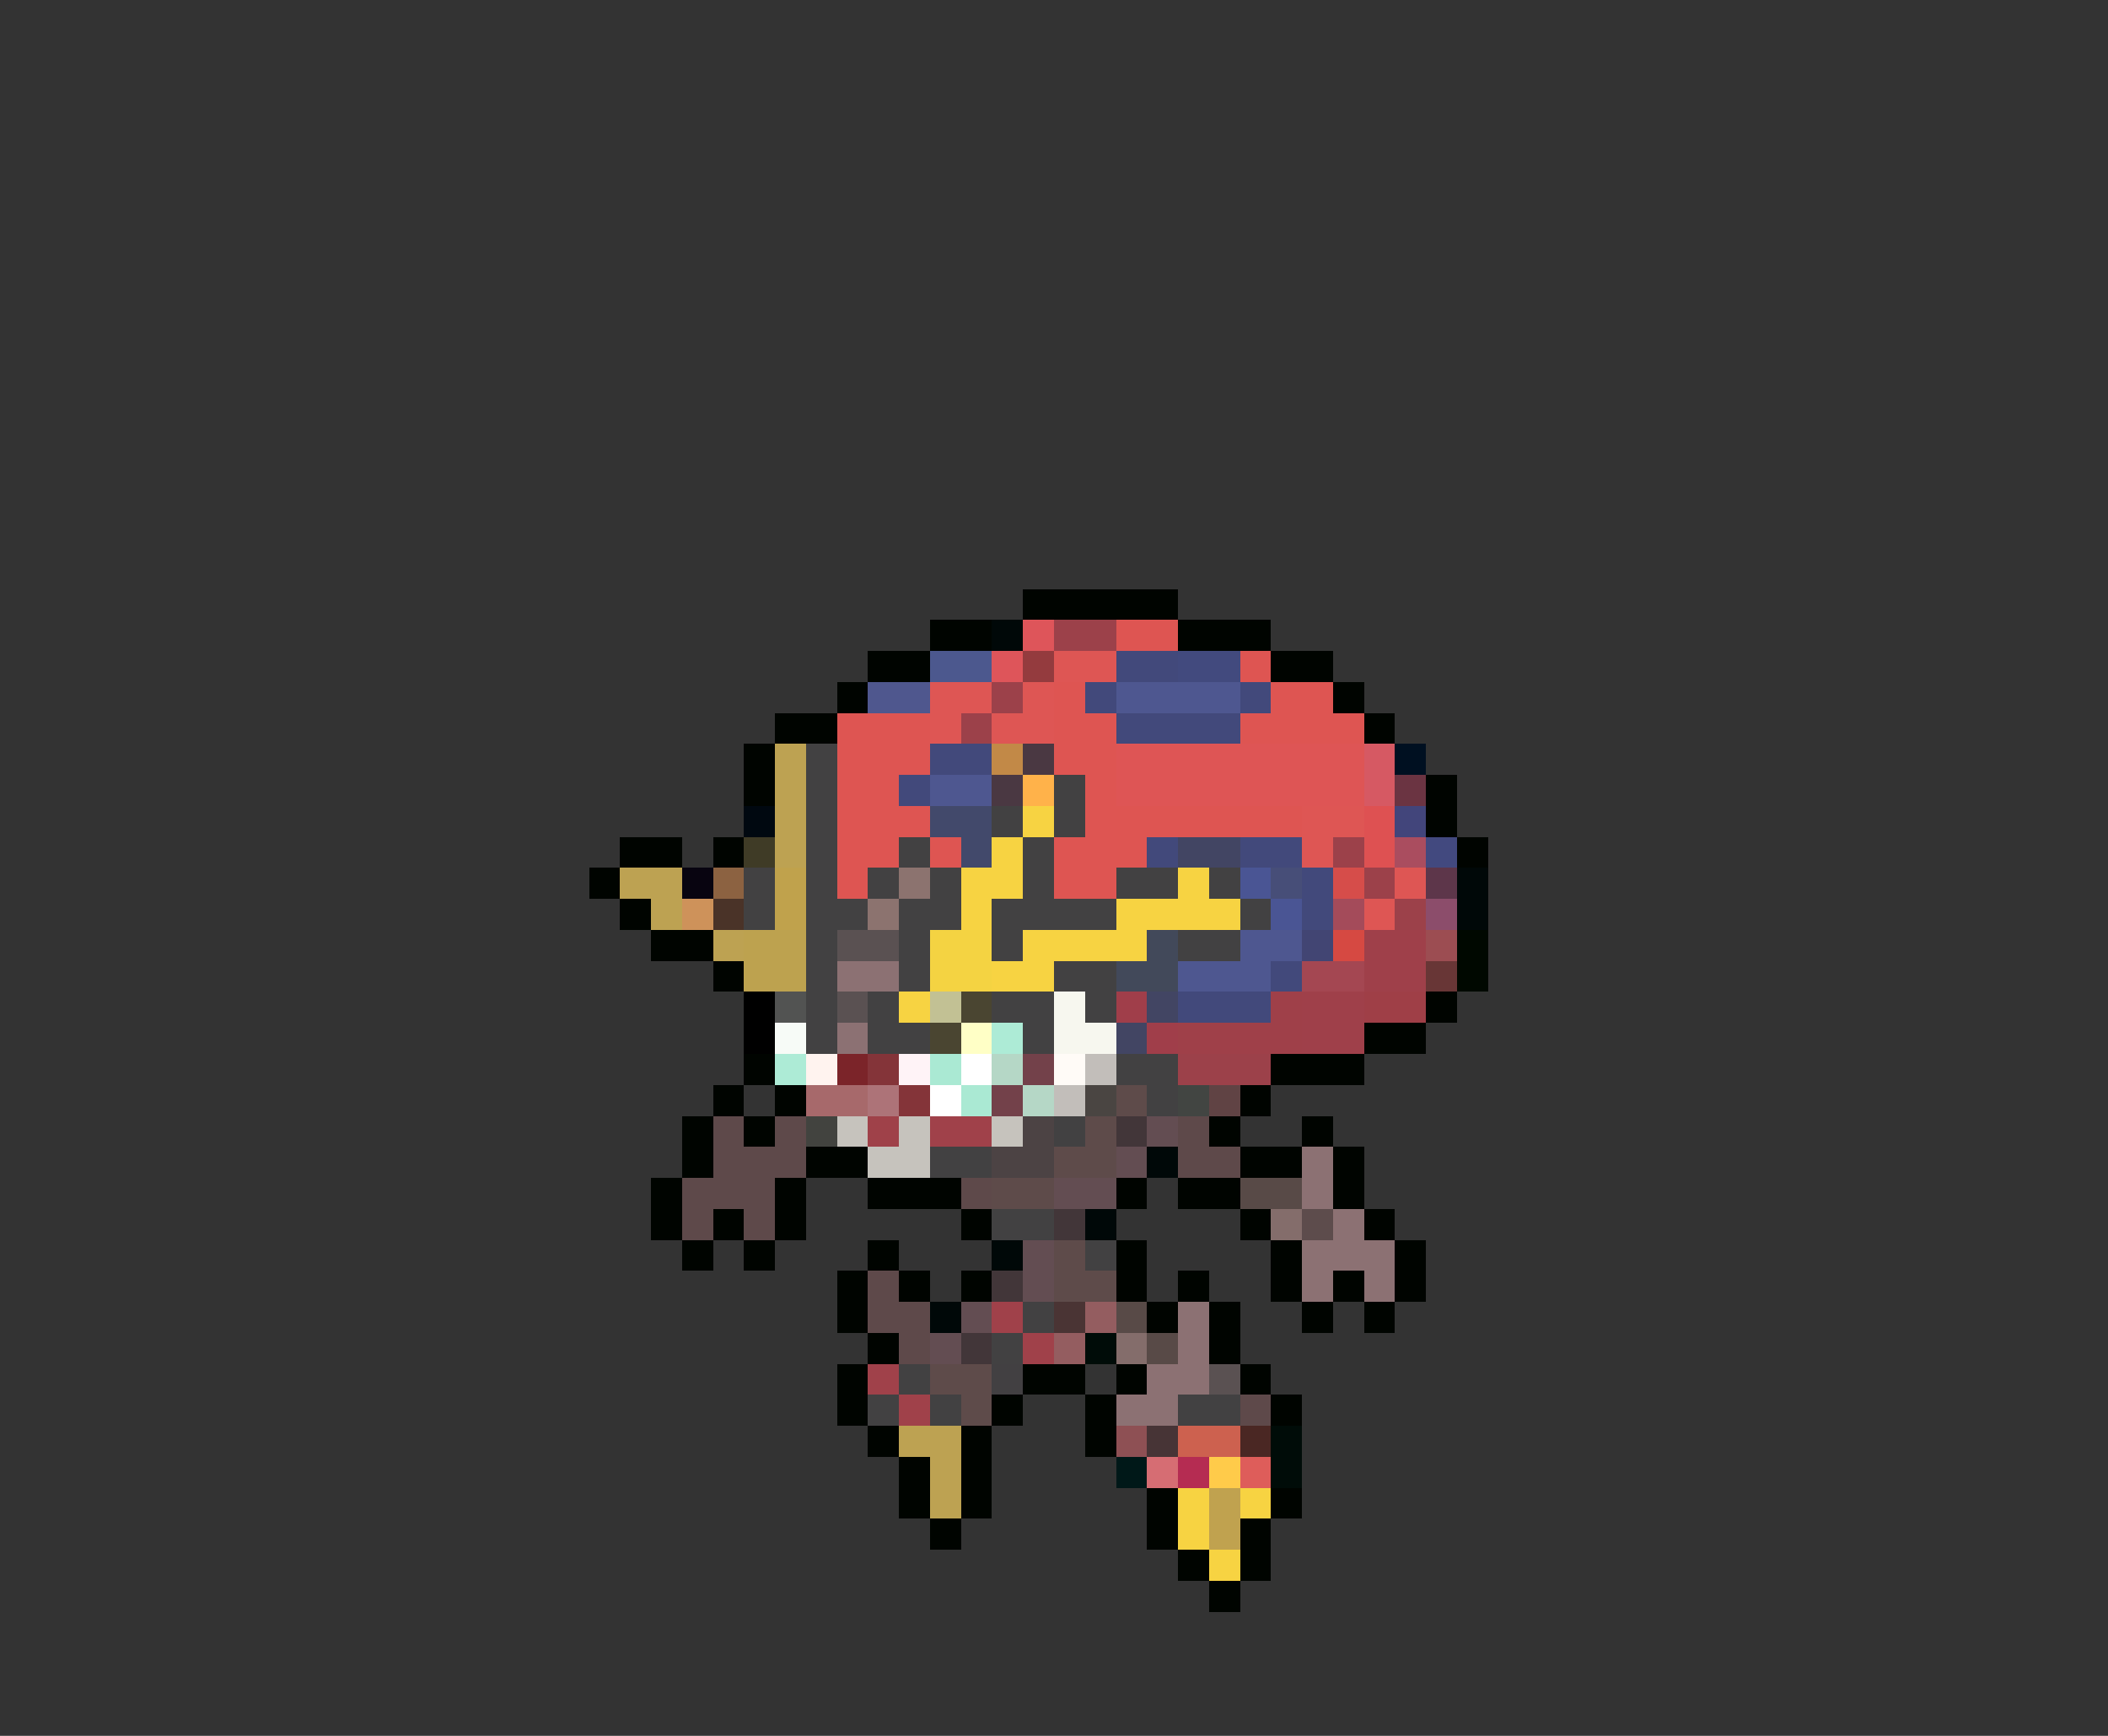 <svg xmlns="http://www.w3.org/2000/svg" viewBox="0 -0.5 68 56" shape-rendering="crispEdges">
<rect x="0" y="-0.5" width="68" height="56" fill="#333333" stroke="none"/>
<path stroke="#000400" d="M33 19h5M30 20h2M38 20h3M28 21h2M41 21h2M27 22h1M43 22h1M25 23h2M44 23h1M24 24h1M24 25h1M46 25h1M46 26h1M20 27h2M23 27h1M47 27h1M19 28h1M20 29h1M21 30h2M23 31h1M46 32h1M44 33h2M24 34h1M41 34h3M23 35h1M25 35h1M40 35h1M22 36h1M24 36h1M39 36h1M42 36h1M22 37h1M26 37h2M40 37h2M43 37h1M21 38h1M25 38h1M28 38h3M36 38h1M38 38h2M43 38h1M21 39h1M23 39h1M25 39h1M31 39h1M40 39h1M44 39h1M22 40h1M24 40h1M28 40h1M36 40h1M41 40h1M45 40h1M27 41h1M29 41h1M31 41h1M36 41h1M38 41h1M41 41h1M43 41h1M45 41h1M27 42h1M37 42h1M39 42h1M42 42h1M44 42h1M28 43h1M39 43h1M27 44h1M33 44h2M36 44h1M40 44h1M27 45h1M32 45h1M35 45h1M41 45h1M28 46h1M31 46h1M35 46h1M29 47h1M31 47h1M29 48h1M31 48h1M37 48h1M41 48h1M30 49h1M37 49h1M40 49h1M38 50h1M40 50h1M39 51h1" />
<path stroke="#000808" d="M32 20h1M47 28h1M47 29h1M37 37h1M35 39h1M32 40h1M30 42h1" />
<path stroke="#de555a" d="M33 20h1M32 21h1" />
<path stroke="#9c414a" d="M34 20h2M32 22h1M31 23h1M43 27h1M44 28h1M45 29h1M38 34h3" />
<path stroke="#de5552" d="M36 20h2M40 21h1M34 22h1M41 22h2M27 23h3M34 23h2M40 23h4M27 24h3M34 24h2M27 25h2M35 25h1M27 26h3M35 26h7M27 27h2M30 27h1M34 27h3M27 28h1M34 28h2" />
<path stroke="#4c588e" d="M30 21h2" />
<path stroke="#943b3e" d="M33 21h1" />
<path stroke="#de5654" d="M34 21h2M30 22h2M33 22h1M30 23h1M32 23h2M42 26h2M42 27h1M45 28h1M44 29h1" />
<path stroke="#42497b" d="M36 21h2M35 22h1M40 22h1M36 23h4M30 24h2M29 25h1M37 27h1M40 27h2M42 28h1M42 29h1M41 31h1M38 32h3" />
<path stroke="#424a7e" d="M38 21h2" />
<path stroke="#4f578e" d="M28 22h2" />
<path stroke="#4e5790" d="M36 22h4M30 25h2M40 30h2M38 31h3" />
<path stroke="#bda252" d="M25 24h1M25 25h1M25 26h1M25 27h1M20 28h2M21 29h1M23 30h1M29 46h2M30 47h1M30 48h1" />
<path stroke="#424142" d="M26 24h1M26 25h1M34 25h1M26 26h1M32 26h1M34 26h1M26 27h1M29 27h1M33 27h1M24 28h1M26 28h1M28 28h1M30 28h1M33 28h1M36 28h2M39 28h1M24 29h1M26 29h2M29 29h2M32 29h4M40 29h1M26 30h1M29 30h1M32 30h1M38 30h2M26 31h1M29 31h1M34 31h2M26 32h1M28 32h1M32 32h2M35 32h1M26 33h1M28 33h2M33 33h1M36 34h2M37 35h1M34 36h1M30 37h2M32 39h2M35 40h1M33 42h1M32 43h1M29 44h1M28 45h1M30 45h1M38 45h2" />
<path stroke="#c28947" d="M32 24h1" />
<path stroke="#4a3842" d="M33 24h1M32 25h1" />
<path stroke="#de5555" d="M36 24h8M36 25h8" />
<path stroke="#d65963" d="M44 24h1M44 25h1" />
<path stroke="#001021" d="M45 24h1" />
<path stroke="#ffb24a" d="M33 25h1" />
<path stroke="#6b3442" d="M45 25h1" />
<path stroke="#000810" d="M24 26h1" />
<path stroke="#42496b" d="M30 26h2M31 27h1" />
<path stroke="#f7d342" d="M33 26h1M32 27h1M31 28h2M38 28h1M31 29h1M36 29h4M33 30h4M32 31h2M29 32h1M38 48h1M40 48h1M38 49h1M39 50h1" />
<path stroke="#de5152" d="M44 26h1M44 27h1" />
<path stroke="#42457b" d="M45 26h1" />
<path stroke="#3f3b26" d="M24 27h1" />
<path stroke="#424563" d="M38 27h2M37 32h1M36 33h1" />
<path stroke="#aa4d5f" d="M45 27h1" />
<path stroke="#42497f" d="M46 27h1" />
<path stroke="#080410" d="M22 28h1" />
<path stroke="#8c6241" d="M23 28h1" />
<path stroke="#c0a24c" d="M25 28h1M25 29h1" />
<path stroke="#8c736f" d="M29 28h1M28 29h1" />
<path stroke="#4a5594" d="M40 28h1M41 29h1" />
<path stroke="#474e78" d="M41 28h1" />
<path stroke="#d64d4a" d="M43 28h1" />
<path stroke="#5d364a" d="M46 28h1" />
<path stroke="#ce925a" d="M22 29h1" />
<path stroke="#4a3328" d="M23 29h1" />
<path stroke="#a44b5a" d="M43 29h1" />
<path stroke="#8c4d6b" d="M46 29h1" />
<path stroke="#bda24f" d="M24 30h2M24 31h2" />
<path stroke="#5a5152" d="M27 30h2M27 32h1M39 44h1" />
<path stroke="#f4d342" d="M30 30h2M30 31h2" />
<path stroke="#42495a" d="M37 30h1M36 31h2" />
<path stroke="#424573" d="M42 30h1" />
<path stroke="#d64942" d="M43 30h1" />
<path stroke="#9f404a" d="M44 30h2M44 31h2M42 32h2M42 33h2" />
<path stroke="#9c4d52" d="M46 30h1" />
<path stroke="#000800" d="M47 30h1M47 31h1" />
<path stroke="#8c7173" d="M27 31h2M27 33h1M42 37h1M42 38h1M43 39h1M42 40h3M42 41h1M44 41h1M38 42h1M38 43h1M37 44h2M36 45h2" />
<path stroke="#a44752" d="M42 31h2" />
<path stroke="#683636" d="M46 31h1" />
<path stroke="#000000" d="M24 32h1M24 33h1" />
<path stroke="#525352" d="M25 32h1" />
<path stroke="#c2c194" d="M30 32h1" />
<path stroke="#4a4531" d="M31 32h1M30 33h1" />
<path stroke="#f7f7ef" d="M34 32h1M34 33h2" />
<path stroke="#a03e4a" d="M36 32h1M37 33h1" />
<path stroke="#9f4049" d="M41 32h1M38 33h4" />
<path stroke="#9f3f47" d="M44 32h2" />
<path stroke="#f7fbf7" d="M25 33h1" />
<path stroke="#ffffc6" d="M31 33h1" />
<path stroke="#adebd6" d="M32 33h1M25 34h1" />
<path stroke="#fff3ef" d="M26 34h1" />
<path stroke="#7b2429" d="M27 34h1" />
<path stroke="#843439" d="M28 34h1M29 35h1" />
<path stroke="#fff3f7" d="M29 34h1" />
<path stroke="#aae9d3" d="M30 34h1M31 35h1" />
<path stroke="#ffffff" d="M31 34h1M30 35h1" />
<path stroke="#b5d7c6" d="M32 34h1M33 35h1" />
<path stroke="#73414a" d="M33 34h1M32 35h1" />
<path stroke="#fffbf7" d="M34 34h1" />
<path stroke="#c2beba" d="M35 34h1M34 35h1" />
<path stroke="#a7696b" d="M26 35h2" />
<path stroke="#ad7378" d="M28 35h1" />
<path stroke="#4a4542" d="M35 35h1" />
<path stroke="#5e4b4a" d="M36 35h1M35 36h1M34 37h2M32 38h2M34 40h1M34 41h2M30 44h2M31 45h1" />
<path stroke="#424542" d="M38 35h1" />
<path stroke="#604344" d="M39 35h1" />
<path stroke="#5e494a" d="M23 36h1M25 36h1M38 36h1M23 37h3M38 37h2M22 38h3M31 38h1M22 39h1M24 39h1M28 41h1M28 42h2M29 43h1M40 45h1" />
<path stroke="#42433f" d="M26 36h1" />
<path stroke="#c6c3bd" d="M27 36h1M29 36h1M32 36h1M28 37h2" />
<path stroke="#9f4149" d="M28 36h1" />
<path stroke="#a0414a" d="M30 36h2M32 42h1M33 43h1M28 44h1M29 45h1" />
<path stroke="#4c4344" d="M33 36h1M32 37h2" />
<path stroke="#423639" d="M36 36h1M34 39h1M32 41h1M31 43h1" />
<path stroke="#634d52" d="M37 36h1M36 37h1M34 38h2M33 40h1M33 41h1M31 42h1M30 43h1" />
<path stroke="#584a47" d="M40 38h2M36 42h1M37 43h1" />
<path stroke="#846d6b" d="M41 39h1M36 43h1" />
<path stroke="#5d4c4c" d="M42 39h1" />
<path stroke="#4a3434" d="M34 42h1" />
<path stroke="#945d60" d="M35 42h1M34 43h1" />
<path stroke="#000c08" d="M35 43h1M41 46h1M41 47h1" />
<path stroke="#424042" d="M32 44h1" />
<path stroke="#8e5054" d="M36 46h1" />
<path stroke="#473436" d="M37 46h1" />
<path stroke="#cd614f" d="M38 46h2" />
<path stroke="#4a2723" d="M40 46h1" />
<path stroke="#001818" d="M36 47h1" />
<path stroke="#d66d73" d="M37 47h1" />
<path stroke="#b52c52" d="M38 47h1" />
<path stroke="#ffcb4a" d="M39 47h1" />
<path stroke="#de5d5a" d="M40 47h1" />
<path stroke="#c0a24f" d="M39 48h1M39 49h1" />
</svg>